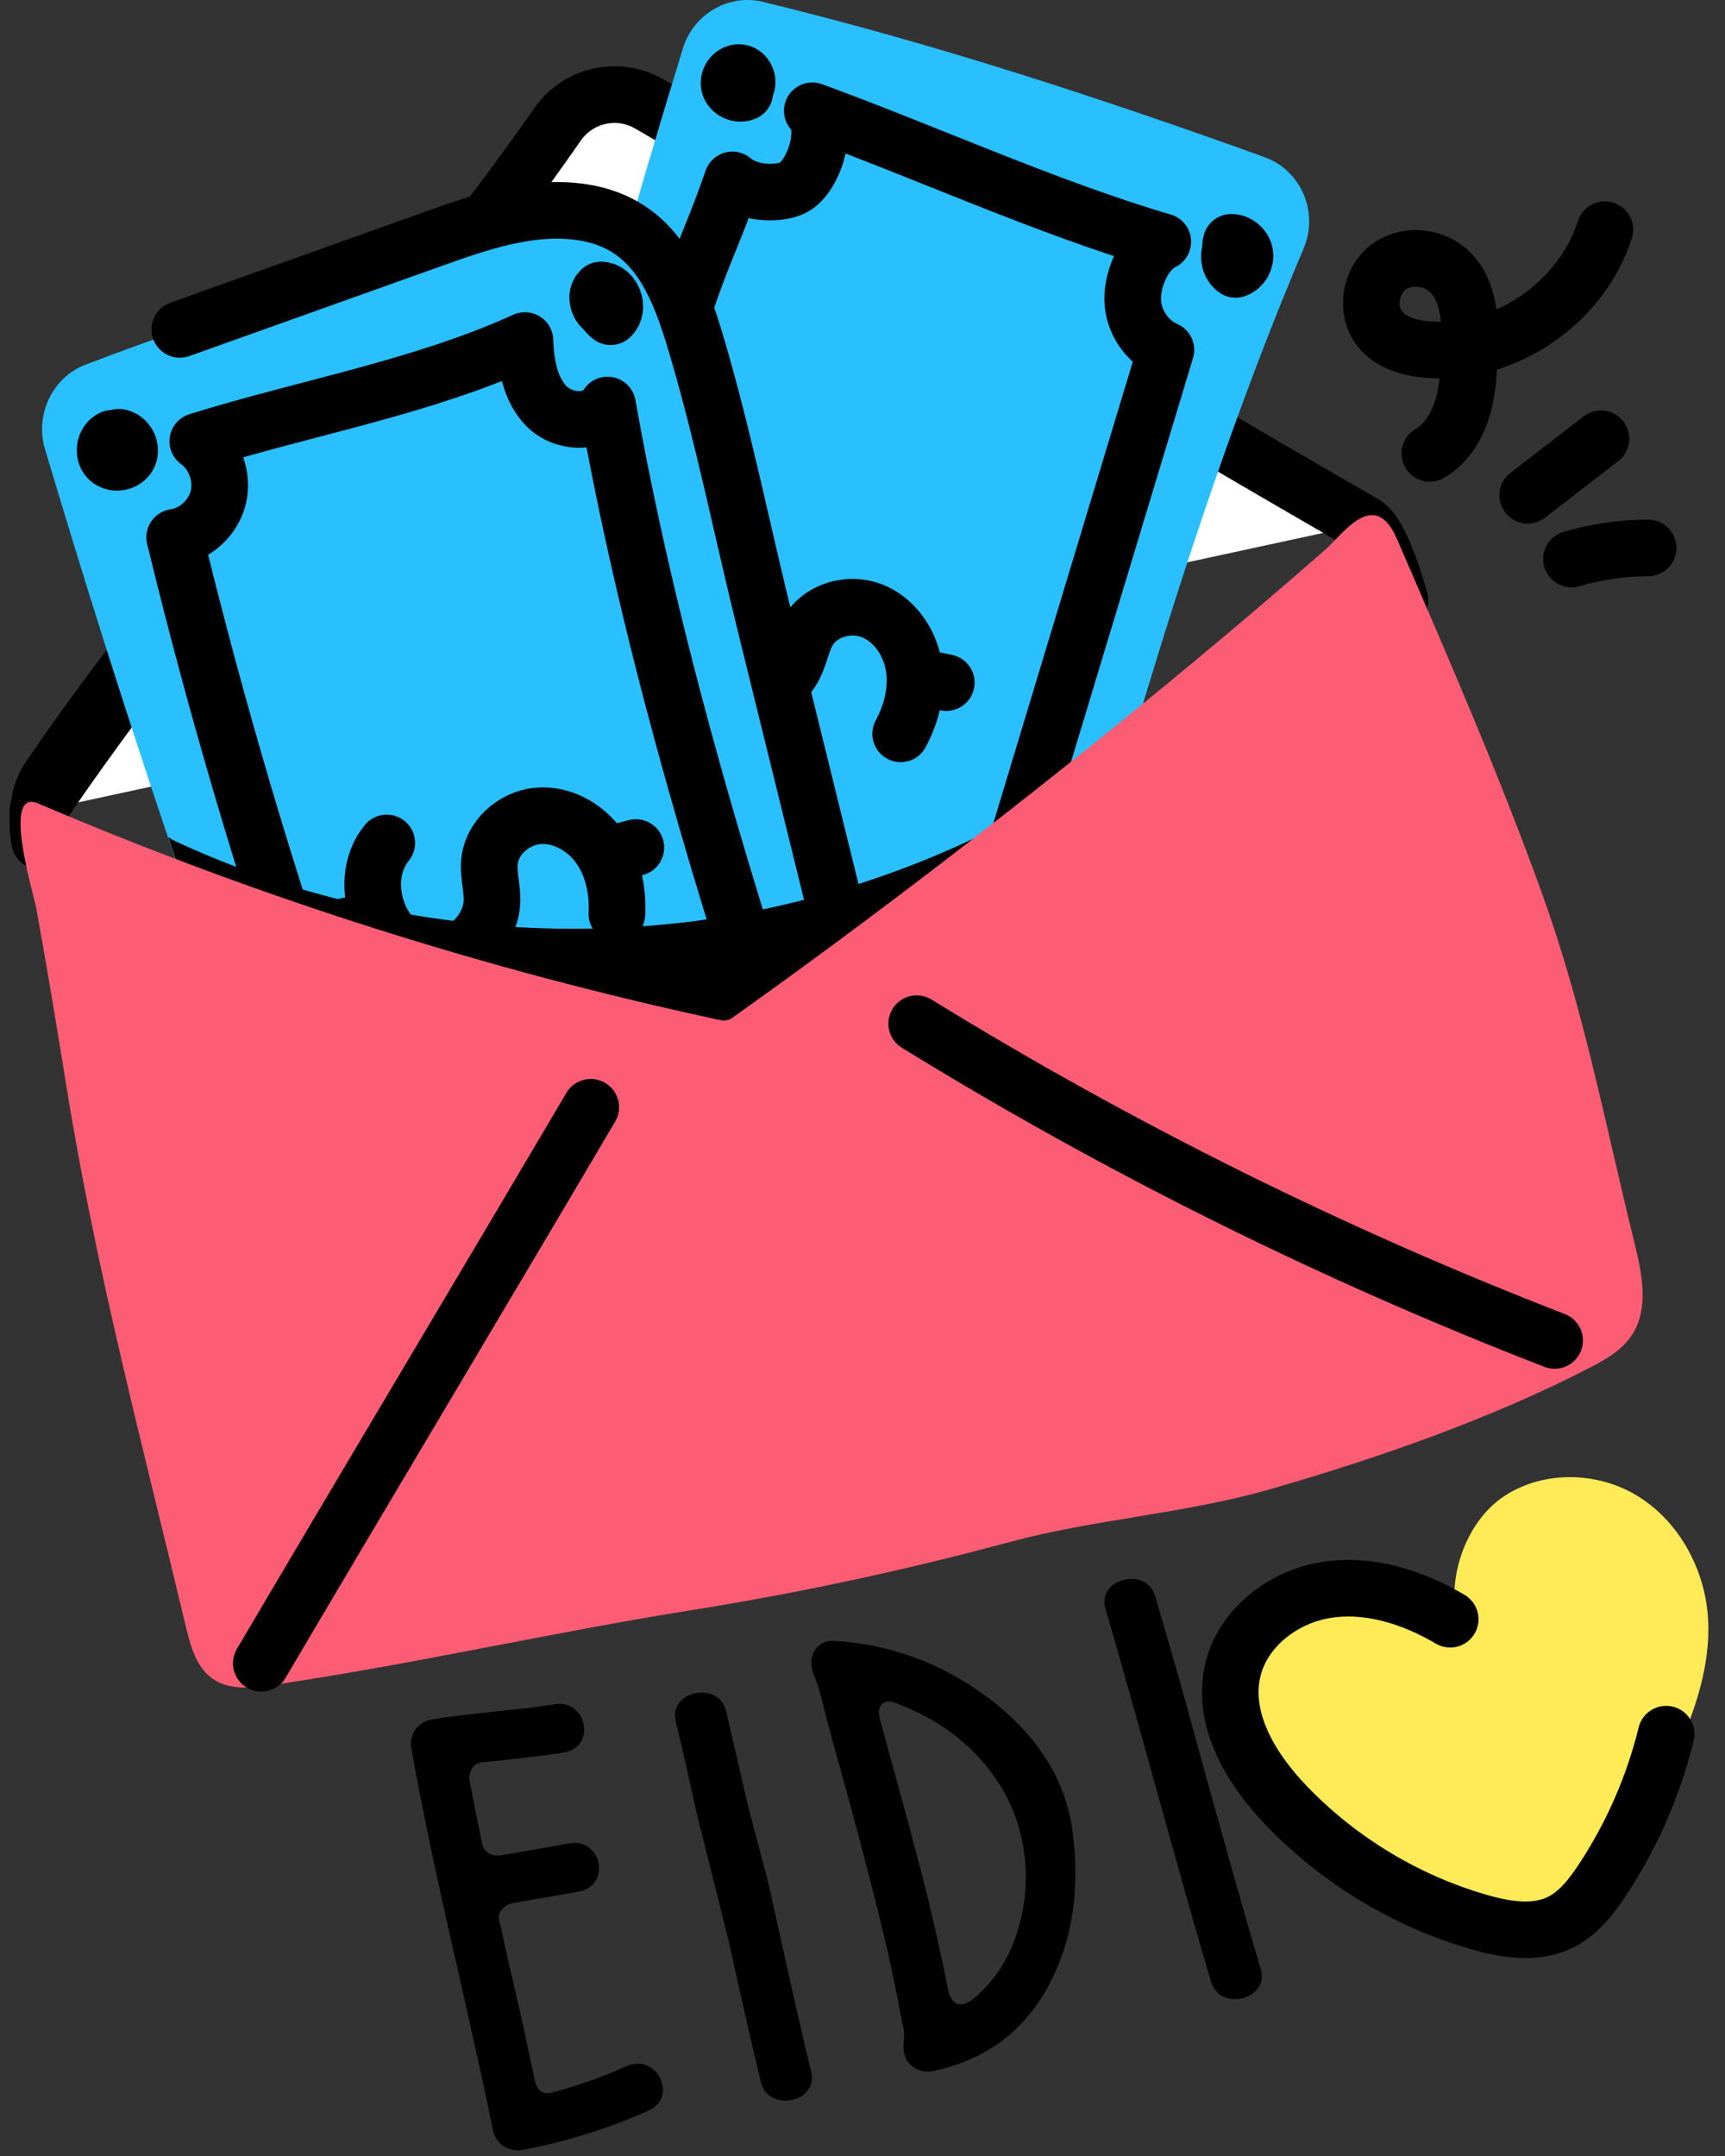 <svg width="84" height="105" viewBox="0 0 84 105" fill="none" xmlns="http://www.w3.org/2000/svg">
<rect x="0" y="0" width="84" height="105" fill="#333333" stroke="none"/>
<path d="M1.929 40.957C1.758 40.046 1.82 38.742 2.336 37.977C9.19 27.809 20.078 16.241 27.149 6.062C28.158 4.609 30.107 4.186 31.628 5.071C43.566 12.023 54.316 18.532 66.441 25.519C67.215 25.965 67.922 28.37 68.175 29.235" stroke="black" stroke-width="2.756" stroke-linecap="round" stroke-linejoin="round"/>
<path d="M1.844 39.501C8.698 29.332 20.078 16.241 27.149 6.062C28.159 4.609 30.108 4.186 31.628 5.071C43.567 12.023 54.317 18.532 66.442 25.519" fill="white"/>
<path d="M1.844 39.501C8.698 29.332 20.078 16.241 27.149 6.062C28.159 4.609 30.108 4.186 31.628 5.071C43.567 12.023 54.317 18.532 66.442 25.519" stroke="black" stroke-width="2.756" stroke-linecap="round" stroke-linejoin="round"/>
<path d="M50.688 51.718C54.37 38.442 58.106 24.786 63.482 12.101C64.229 10.339 63.358 8.295 61.576 7.652C53.514 4.745 45.475 2.118 37.157 0.091C35.482 -0.317 33.766 0.686 33.254 2.355C28.338 18.369 24.161 34.616 20.739 51.026C20.341 52.938 21.655 54.812 23.571 55.019C30.372 55.755 37.316 57.128 43.969 58.758C45.787 59.203 47.605 58.041 47.962 56.178C48.324 54.286 50.294 53.138 50.688 51.718Z" fill="#2ABFFF"/>
<path d="M35.274 27.666C32.966 28.725 32.661 32.666 35.14 33.744C36.405 34.294 38.042 33.697 38.672 32.456C38.958 31.892 39.05 31.237 39.379 30.697C39.984 29.703 41.346 29.328 42.427 29.734C43.508 30.14 44.272 31.21 44.485 32.359C44.699 33.508 44.412 34.714 43.858 35.739" stroke="black" stroke-width="2.756" stroke-linecap="round" stroke-linejoin="round"/>
<path d="M31.68 30.413C31.993 30.49 32.307 30.567 32.62 30.645" stroke="black" stroke-width="2.756" stroke-linecap="round" stroke-linejoin="round"/>
<path d="M45.217 33.062C45.504 33.123 45.793 33.183 46.08 33.244" stroke="black" stroke-width="2.756" stroke-linecap="round" stroke-linejoin="round"/>
<path d="M33.453 14.598C34.237 12.3 34.88 11.058 35.663 8.761C36.543 9.504 38.006 9.456 38.631 9.129C39.649 8.597 40.384 6.195 39.554 5.395C45.052 7.398 50.978 10.113 56.624 11.772C55.706 12.223 55.134 13.573 55.157 14.607C55.179 15.641 55.839 16.633 56.775 17.041C54.133 25.789 51.49 34.536 48.847 43.284" stroke="black" stroke-width="2.756" stroke-linecap="round" stroke-linejoin="round"/>
<path d="M35.631 3.946C35.584 4.261 36.049 4.487 36.277 4.266C36.505 4.046 36.343 3.585 36.032 3.537C35.721 3.489 35.432 3.84 35.511 4.149C35.59 4.457 35.976 4.63 36.266 4.504" stroke="black" stroke-width="2.756" stroke-linecap="round" stroke-linejoin="round"/>
<path d="M60.153 11.879C59.762 12.16 59.771 12.85 60.17 13.12C60.469 13.02 60.67 12.682 60.619 12.367C60.567 12.051 60.268 11.797 59.953 11.801C59.847 12.155 60.029 12.572 60.357 12.732" stroke="black" stroke-width="2.756" stroke-linecap="round" stroke-linejoin="round"/>
<path d="M42.231 62.532C35.806 64.971 29.285 67.771 23.247 71.029C21.537 71.946 19.422 71.127 18.696 69.326C15.419 61.156 12.352 52.92 9.495 44.603C9.043 43.326 8.607 42.032 8.171 40.755C6.057 34.484 4.071 28.18 2.182 21.844C1.698 20.174 2.57 18.356 4.184 17.75C12.191 14.705 20.31 12.314 28.607 10.137C29.495 9.908 30.237 10.006 30.867 10.317C33.514 11.709 34.063 17.226 34.66 19.535C35.919 24.594 37.195 29.654 38.454 34.714C39.18 37.611 39.89 40.51 40.6 43.408C41.262 46.043 41.923 48.697 42.57 51.333C42.699 51.84 42.812 52.347 42.941 52.855C43.134 53.641 43.328 54.427 43.522 55.212C43.796 56.26 44.168 57.57 44.249 58.798C44.362 60.403 43.974 61.877 42.231 62.532Z" fill="#2ABFFF"/>
<path d="M18.833 41.053C17.212 43.031 18.639 46.713 21.336 46.583C22.712 46.516 23.927 45.253 23.958 43.855C23.971 43.221 23.773 42.59 23.836 41.959C23.951 40.794 25.015 39.853 26.164 39.739C27.312 39.624 28.461 40.248 29.149 41.188C29.837 42.127 30.098 43.339 30.042 44.508" stroke="black" stroke-width="2.758" stroke-linecap="round" stroke-linejoin="round"/>
<path d="M16.781 45.123C17.097 45.053 17.412 44.984 17.728 44.914" stroke="black" stroke-width="2.758" stroke-linecap="round" stroke-linejoin="round"/>
<path d="M30.109 41.496C30.394 41.423 30.678 41.35 30.963 41.277" stroke="black" stroke-width="2.758" stroke-linecap="round" stroke-linejoin="round"/>
<path d="M15.757 50.728C12.943 42.67 10.522 34.471 8.506 26.17C9.511 26.025 10.391 25.217 10.631 24.217C10.872 23.216 10.458 22.087 9.632 21.49C14.93 19.837 20.494 18.887 25.562 16.585C25.602 17.737 25.813 18.972 26.616 19.786C27.42 20.601 28.98 20.701 29.584 19.725C31.527 30.644 34.679 41.408 38.136 51.94" stroke="black" stroke-width="2.758" stroke-linecap="round" stroke-linejoin="round"/>
<path d="M43.72 56.585C41.561 47.826 39.403 39.067 37.243 30.308C36.145 25.851 35.234 21.291 33.938 16.891C33.033 13.821 31.915 10.883 28.367 10.338C25.881 9.955 23.39 10.815 21.018 11.663C16.93 13.123 12.843 14.582 8.756 16.042" stroke="black" stroke-width="2.758" stroke-linecap="round" stroke-linejoin="round"/>
<path d="M5.451 21.352C5.098 21.52 5.002 22.068 5.275 22.349C5.549 22.631 6.091 22.541 6.261 22.185C6.432 21.829 6.168 21.341 5.781 21.296C5.5 21.527 5.579 22.061 5.914 22.198" stroke="black" stroke-width="2.758" stroke-linecap="round" stroke-linejoin="round"/>
<path d="M29.344 14.603C29.322 14.92 29.476 15.244 29.735 15.423C30.175 15.03 29.849 14.132 29.262 14.123C28.876 14.461 29.256 15.252 29.756 15.151" stroke="black" stroke-width="2.758" stroke-linecap="round" stroke-linejoin="round"/>
<path d="M57.757 34.129C56.644 35.798 55.483 37.45 54.257 39.038C50.805 43.57 46.918 47.742 42.563 51.341C41.773 51.979 40.967 52.617 40.144 53.222C38.128 54.712 35.87 56.118 33.45 56.494C32.918 56.576 32.386 56.609 31.854 56.593C30.483 56.544 29.16 56.118 27.885 55.578C27.321 55.349 26.788 55.088 26.24 54.842C24.385 53.991 22.514 53.124 20.692 52.208C18.498 51.096 16.369 49.901 14.337 48.527C12.627 47.365 10.982 46.073 9.514 44.617C9.063 43.341 8.627 42.048 8.191 40.772C8.321 40.854 8.465 40.935 8.643 41.017C10.482 41.868 12.385 42.588 14.32 43.194C16.853 43.963 19.434 44.518 22.063 44.846C23.466 45.042 24.885 45.156 26.305 45.205C28.627 45.287 30.966 45.189 33.273 44.928C35.756 44.633 38.208 44.126 40.596 43.422C45.773 41.917 50.693 39.496 55.048 36.289C55.967 35.602 56.886 34.882 57.757 34.129Z" fill="black"/>
<path d="M79.752 61.211C79.704 60.991 79.651 60.773 79.599 60.56C78.175 54.81 77.14 49.205 75.116 43.585C73.025 37.78 70.564 32.113 68.116 26.456C67.951 26.072 67.779 25.676 67.481 25.386C66.46 24.398 65.272 26.124 64.534 26.771C63.496 27.681 62.452 28.583 61.402 29.479C53.612 36.124 43.99 43.659 35.648 49.575C35.49 49.687 35.293 49.728 35.103 49.687C23.724 47.247 12.575 43.706 1.855 39.128C0.05 38.357 1.645 43.559 1.767 44.236C1.897 44.951 2.023 45.666 2.148 46.383C2.537 48.622 2.904 50.865 3.268 53.109C4.7 61.947 6.969 70.498 9.05 79.216C9.274 80.157 9.551 81.18 10.33 81.739C11.156 82.333 12.272 82.21 13.274 82.062C20.173 81.044 26.855 79.505 33.686 78.414C38.881 77.585 44.033 76.483 49.116 75.112C53.406 73.955 57.634 73.742 61.891 72.515C67.066 71.024 72.557 69.117 77.39 66.623C78.17 66.221 78.97 65.771 79.459 65.035C80.186 63.939 80.041 62.531 79.752 61.211Z" fill="#FC5D75"/>
<path d="M12.723 81.004C18.218 71.683 23.272 63.246 28.767 53.925" stroke="black" stroke-width="2.756" stroke-linecap="round" stroke-linejoin="round"/>
<path d="M44.639 49.854C54.507 55.932 64.919 61.104 75.704 65.282" stroke="black" stroke-width="2.756" stroke-linecap="round" stroke-linejoin="round"/>
<path d="M69.628 22.083C70.41 21.622 70.928 20.792 71.2 19.917C71.471 19.043 71.522 18.115 71.562 17.198C71.624 15.765 71.584 14.132 70.53 13.177C69.727 12.449 68.401 12.37 67.558 13.05C66.715 13.73 66.509 15.114 67.165 15.981C67.714 16.704 68.673 16.964 69.57 17.031C73.272 17.307 77.002 14.768 78.151 11.187" stroke="black" stroke-width="2.756" stroke-linecap="round" stroke-linejoin="round"/>
<path d="M74.393 24.12C75.58 23.203 76.769 22.285 77.957 21.368" stroke="black" stroke-width="2.756" stroke-linecap="round" stroke-linejoin="round"/>
<path d="M76.523 27.226C77.735 26.87 78.995 26.688 80.257 26.685" stroke="black" stroke-width="2.756" stroke-linecap="round" stroke-linejoin="round"/>
<path d="M25.456 104.703C25.125 104.761 24.815 104.699 24.522 104.517C24.239 104.322 24.065 104.063 24.003 103.739C23.731 102.403 23.398 100.853 23.001 99.092L22.486 96.772L21.954 94.453C21.333 91.704 20.831 89.346 20.447 87.379C20.289 86.562 20.148 85.813 20.026 85.132C19.972 84.806 20.038 84.51 20.221 84.243C20.423 83.963 20.688 83.795 21.019 83.737C21.681 83.631 22.677 83.505 24.006 83.364L25.512 83.206C26.065 83.139 26.559 83.072 26.995 83.006C27.376 82.939 27.7 83.008 27.964 83.216C28.205 83.408 28.355 83.661 28.416 83.976C28.48 84.3 28.435 84.589 28.281 84.839C28.11 85.114 27.833 85.285 27.451 85.352C26.903 85.439 26.236 85.525 25.452 85.612L24.45 85.727L23.445 85.828C23.207 85.87 23.04 85.996 22.942 86.206C22.904 86.284 22.877 86.365 22.861 86.449L22.847 86.544L22.841 86.591L23.056 87.697C23.196 88.415 23.344 89.147 23.5 89.892L23.53 89.964L23.578 90.047C23.622 90.11 23.676 90.167 23.739 90.218C23.927 90.357 24.18 90.399 24.5 90.343L27.721 89.776C28.103 89.709 28.427 89.778 28.691 89.987C28.928 90.169 29.079 90.417 29.141 90.731C29.203 91.056 29.157 91.344 29.004 91.595C28.835 91.879 28.56 92.055 28.178 92.122L24.957 92.689C24.71 92.732 24.512 92.868 24.365 93.098C24.307 93.189 24.284 93.29 24.295 93.4L24.311 93.565L24.358 93.725L24.46 94.165L24.645 95.033L25.368 98.171L26.046 101.318L26.06 101.392C26.074 101.461 26.095 101.518 26.125 101.564C26.163 101.648 26.204 101.718 26.247 101.771C26.383 101.92 26.568 101.974 26.806 101.932C28.106 101.592 29.334 101.156 30.492 100.627C30.61 100.575 30.725 100.54 30.839 100.52C31.056 100.482 31.274 100.505 31.492 100.589C31.773 100.712 31.989 100.918 32.142 101.207C32.195 101.32 32.234 101.435 32.257 101.553C32.292 101.73 32.288 101.903 32.247 102.073C32.157 102.384 31.936 102.621 31.585 102.785C29.65 103.655 27.607 104.294 25.456 104.703Z" fill="black"/>
<path d="M37.049 101.394C36.643 99.707 36.119 97.409 35.477 94.501L33.955 88.426C33.576 86.713 33.228 85.182 32.908 83.836L32.899 83.791C32.825 83.459 32.89 83.165 33.09 82.91C33.275 82.679 33.532 82.531 33.861 82.465C34.2 82.396 34.508 82.433 34.785 82.571C35.09 82.735 35.281 82.993 35.359 83.346C35.678 84.692 36.032 86.222 36.421 87.934L37.421 91.72L37.927 94.011C38.57 96.918 39.095 99.217 39.499 100.905L39.509 100.949C39.583 101.282 39.519 101.575 39.318 101.83C39.133 102.062 38.875 102.21 38.547 102.275C38.208 102.343 37.905 102.307 37.638 102.165C37.323 102.004 37.127 101.747 37.049 101.394Z" fill="black"/>
<path d="M48.244 82.784C50.26 84.334 51.529 86.15 52.048 88.233C52.141 88.603 52.208 88.979 52.249 89.36C52.576 92.052 52.219 94.425 51.178 96.481C50 98.803 48.139 100.252 45.595 100.826L45.488 100.851C45.202 100.915 44.937 100.894 44.694 100.784C44.344 100.637 44.126 100.388 44.038 100.037C44.016 99.95 44.004 99.855 44 99.753C43.99 99.673 43.994 99.559 44.012 99.411L44.021 99.254L44.026 99.084C44.031 98.97 44.013 98.835 43.974 98.679L43.923 98.474L43.887 98.267L43.679 97.172C43.54 96.484 43.388 95.768 43.224 95.023C43.071 94.369 42.89 93.624 42.681 92.786C42.316 91.326 41.864 89.598 41.322 87.602L40.304 83.915L40.075 82.995L39.833 82.093L39.696 81.738L39.574 81.38L39.545 81.263C39.489 81.039 39.493 80.838 39.556 80.659C39.683 80.26 39.926 80.021 40.283 79.94C40.415 79.91 40.565 79.902 40.73 79.916C43.522 80.118 46.026 81.075 48.244 82.784ZM49.727 89.436L49.683 89.261C49.338 87.879 48.643 86.632 47.6 85.52C46.571 84.426 45.312 83.596 43.822 83.028L43.803 83.016L43.498 82.9C43.381 82.865 43.273 82.858 43.17 82.882L43.124 82.891C42.981 82.923 42.883 83.028 42.83 83.205C42.785 83.328 42.791 83.502 42.847 83.725L43.571 86.369L44.296 89.013L44.991 91.663C45.228 92.617 45.44 93.509 45.627 94.342C45.825 95.222 46.002 96.061 46.159 96.859L46.227 97.137L46.288 97.246C46.335 97.349 46.393 97.434 46.464 97.499C46.598 97.604 46.747 97.636 46.91 97.599C47.033 97.571 47.162 97.512 47.302 97.419C48.412 96.551 49.185 95.348 49.621 93.81C50.025 92.361 50.06 90.903 49.727 89.436Z" fill="black"/>
<path d="M58.971 96.505C58.474 94.84 57.826 92.572 57.025 89.699L55.131 82.896C54.659 81.203 54.227 79.692 53.835 78.363L53.823 78.32C53.731 77.991 53.779 77.694 53.965 77.43C54.138 77.19 54.386 77.029 54.711 76.947C55.046 76.863 55.355 76.882 55.64 77.007C55.953 77.156 56.158 77.405 56.255 77.753C56.647 79.082 57.084 80.591 57.566 82.281L58.815 86.826L59.447 89.088C60.247 91.961 60.894 94.23 61.391 95.895L61.403 95.938C61.495 96.267 61.447 96.564 61.261 96.829C61.088 97.068 60.839 97.229 60.515 97.311C60.18 97.395 59.876 97.374 59.601 97.247C59.278 97.1 59.068 96.853 58.971 96.505Z" fill="black"/>
<path d="M72.889 94C68.116 93.294 63.748 90.184 61.47 85.872C60.466 83.972 59.87 81.62 60.813 79.689C61.686 77.902 63.749 76.917 65.714 76.977C67.68 77.037 69.531 77.999 71.047 79.269C70.343 77.062 71.323 74.139 73.238 72.871C75.153 71.602 77.788 71.659 79.745 72.859C81.703 74.06 82.956 76.294 83.157 78.606C83.366 81.003 82.532 83.365 81.543 85.553C80.598 87.641 79.498 89.657 78.255 91.577C77.686 92.457 77.047 93.353 76.113 93.812C74.867 94.424 74.259 94.203 72.889 94Z" fill="#FFEA58"/>
<path d="M70.618 78.859C68.793 77.78 66.652 77.101 64.565 77.435C62.479 77.769 60.502 79.281 60.025 81.368C59.476 83.773 60.945 86.177 62.645 87.944C65.212 90.612 68.476 92.585 72.012 93.605C73.322 93.983 74.782 94.219 76.003 93.608C76.876 93.171 77.503 92.358 78.044 91.537C79.466 89.38 80.516 86.973 81.134 84.456" stroke="black" stroke-width="2.756" stroke-linecap="round" stroke-linejoin="round"/>
</svg>
